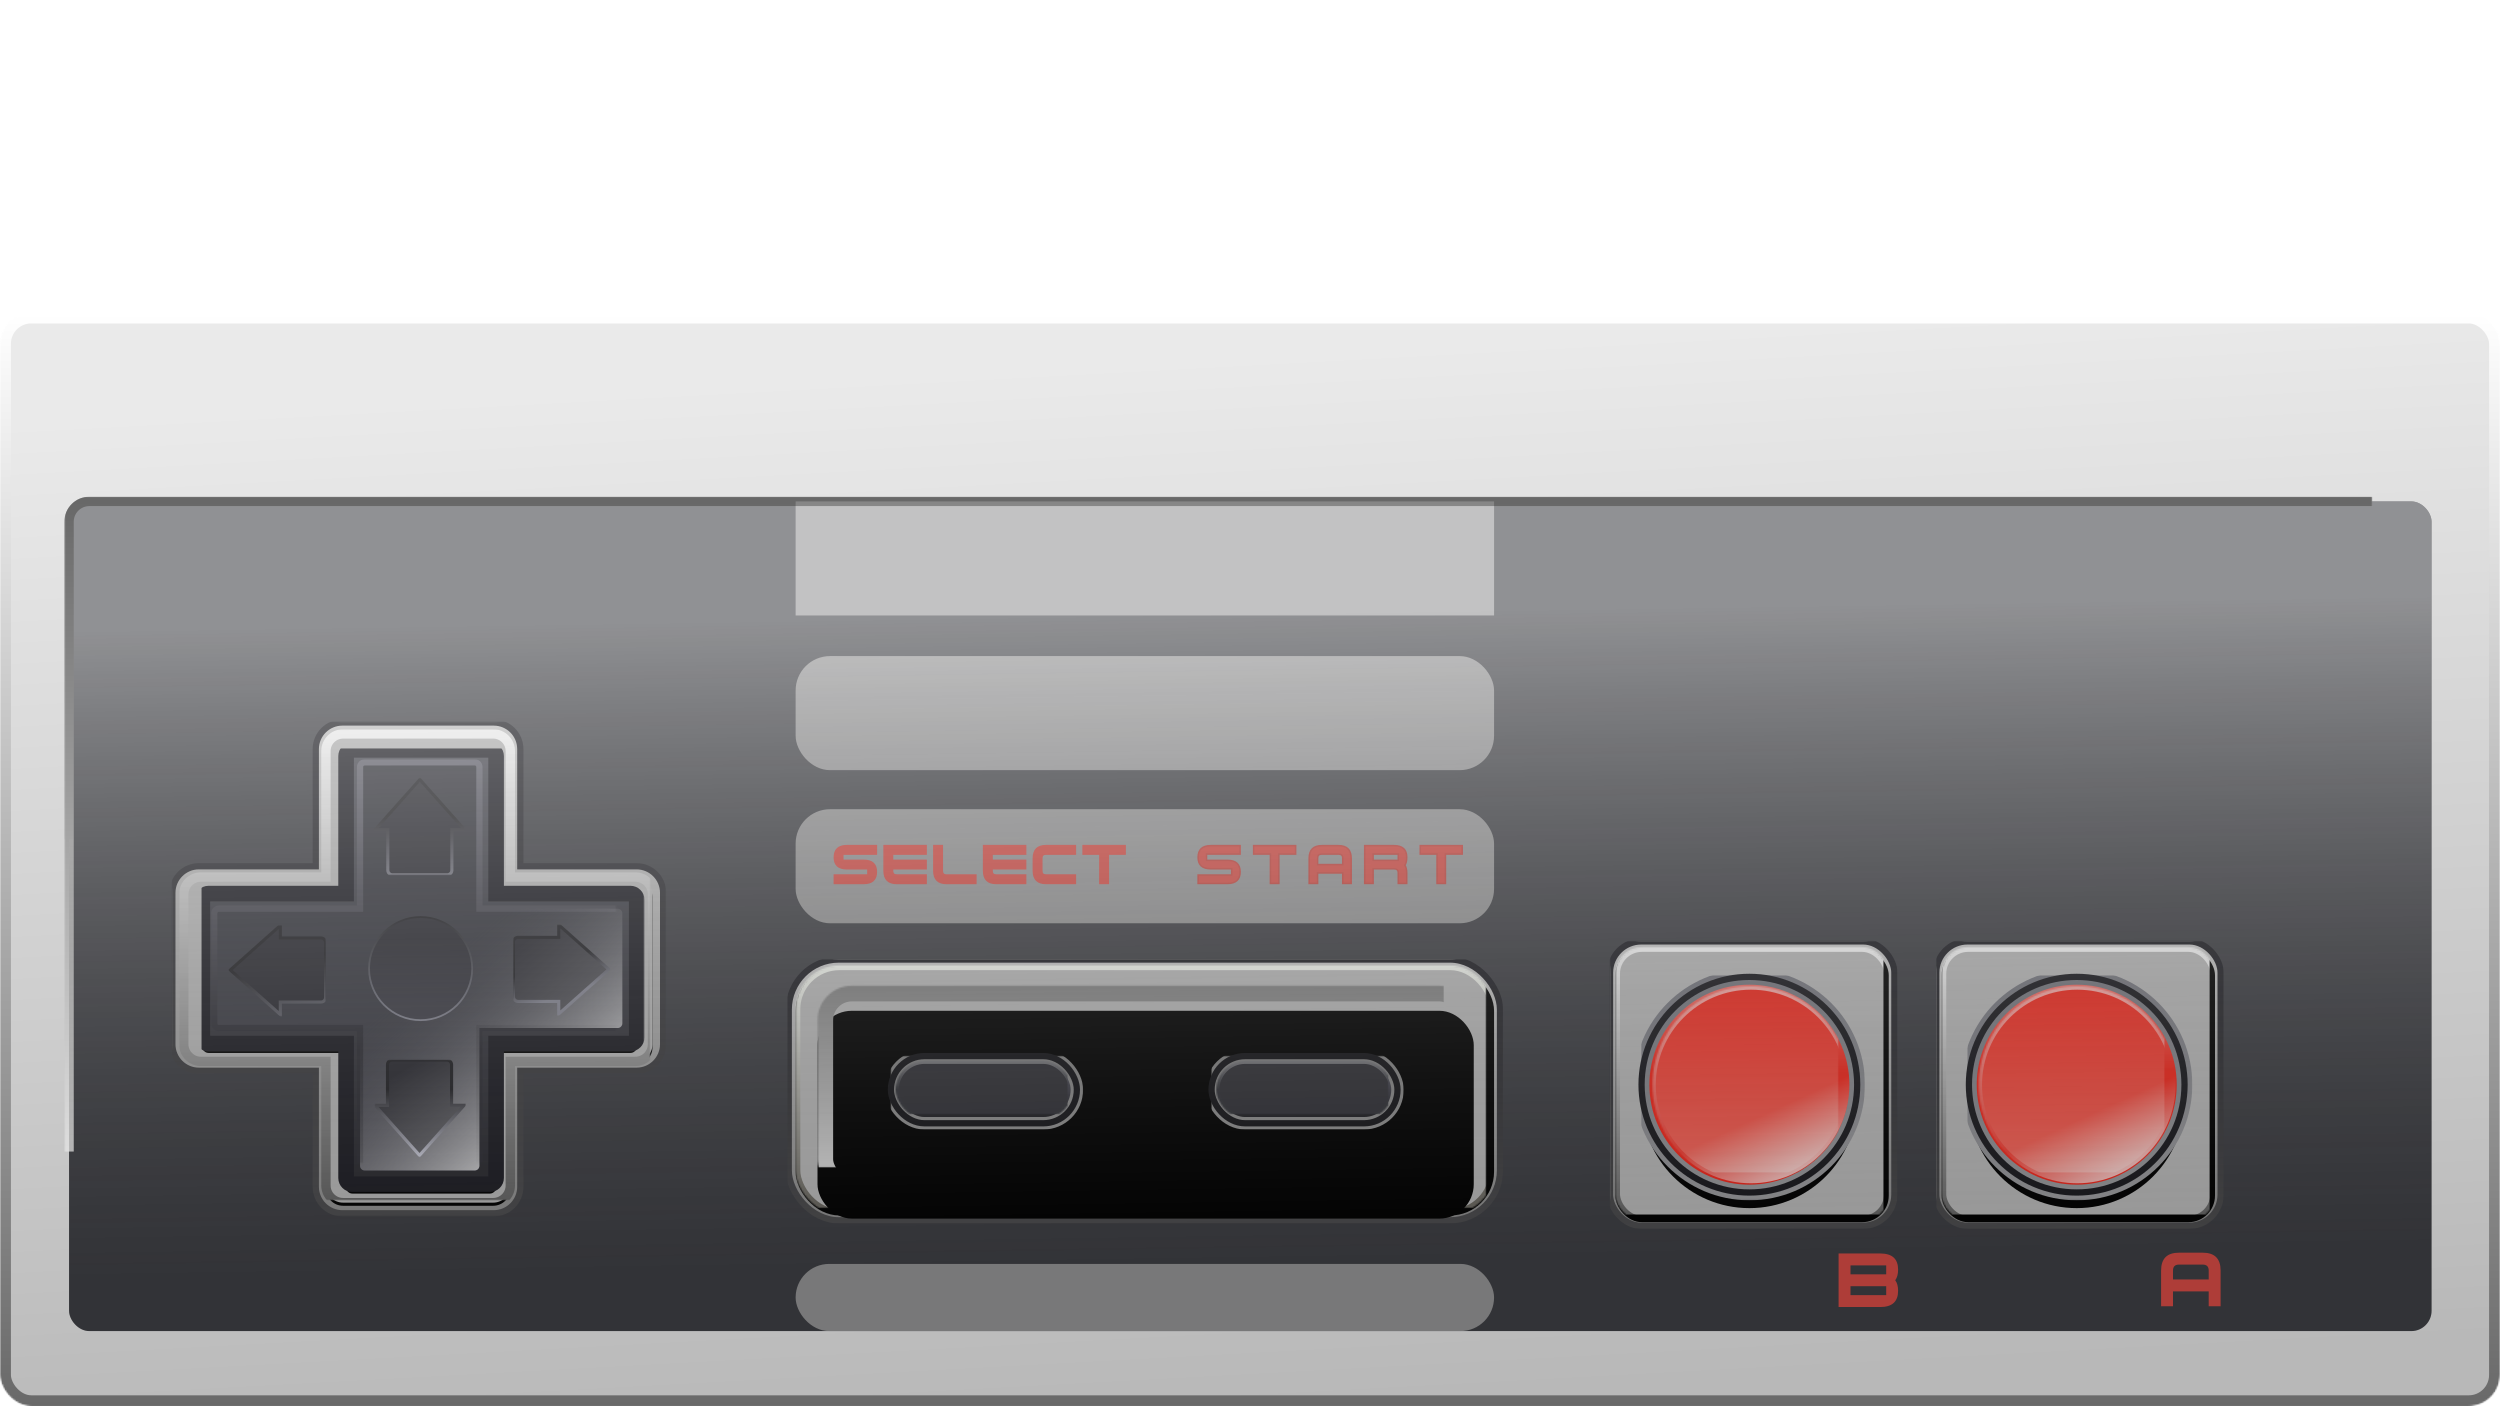 <?xml version="1.0" encoding="UTF-8" standalone="no"?>
<svg width="1600px" height="900px" viewBox="0 0 1600 900" version="1.1" xmlns="http://www.w3.org/2000/svg" xmlns:xlink="http://www.w3.org/1999/xlink" style="background: #000000;">
    <!-- Generator: Sketch 41.1 (35376) - http://www.bohemiancoding.com/sketch -->
    <title>NES</title>
    <desc>Created with Sketch.</desc>
    <defs>
        <linearGradient x1="38.131%" y1="5.319%" x2="50%" y2="100%" id="linearGradient-1">
            <stop stop-color="#EAEAEA" offset="0%"></stop>
            <stop stop-color="#B8B8B8" offset="100%"></stop>
        </linearGradient>
        <linearGradient x1="50%" y1="0%" x2="50%" y2="100%" id="linearGradient-2">
            <stop stop-color="#FFFFFF" offset="0%"></stop>
            <stop stop-color="#696969" offset="100%"></stop>
        </linearGradient>
        <rect id="path-3" x="0" y="-8.94069672e-08" width="1600" height="700" rx="20"></rect>
        <mask id="mask-4" maskContentUnits="userSpaceOnUse" maskUnits="objectBoundingBox" x="0" y="0" width="1600" height="700" fill="white">
            <use xlink:href="#path-3"></use>
        </mask>
        <mask id="mask-6" maskContentUnits="userSpaceOnUse" maskUnits="objectBoundingBox" x="0" y="0" width="1600" height="700" fill="white">
            <use xlink:href="#path-3"></use>
        </mask>
        <linearGradient x1="50%" y1="0%" x2="50%" y2="100%" id="linearGradient-7">
            <stop stop-color="#686868" offset="0%"></stop>
            <stop stop-color="#FEFEFE" offset="100%"></stop>
        </linearGradient>
        <rect id="path-8" x="44.2" y="120.9" width="1512" height="531" rx="13"></rect>
        <mask id="mask-9" maskContentUnits="userSpaceOnUse" maskUnits="objectBoundingBox" x="-3" y="-3" width="1518" height="537">
            <rect x="41.2" y="117.9" width="1518" height="537" fill="white"></rect>
            <use xlink:href="#path-8" fill="black"></use>
        </mask>
        <linearGradient x1="50%" y1="0%" x2="50%" y2="100%" id="linearGradient-10">
            <stop stop-color="#CCCCCC" offset="0%"></stop>
            <stop stop-color="#949494" offset="100%"></stop>
        </linearGradient>
        <linearGradient x1="50%" y1="0%" x2="50%" y2="100%" id="linearGradient-11">
            <stop stop-color="#1D1D23" offset="0%"></stop>
            <stop stop-color="#4D4D4F" offset="100%"></stop>
        </linearGradient>
        <path d="M223,92.4 L223,17.399 C223,8.009 215.391,0.4 206.005,0.4 L109.095,0.4 C99.704,0.4 92.1,8.011 92.1,17.399 L92.1,92.4 L17.299,92.4 C7.909,92.4 0.3,100.009 0.3,109.395 L0.3,206.305 C0.3,215.696 7.911,223.3 17.299,223.3 L92.1,223.3 L92.1,297.501 C92.1,306.891 99.709,314.5 109.095,314.5 L206.005,314.5 C215.396,314.5 223,306.889 223,297.501 L223,223.3 L297.401,223.3 C306.791,223.3 314.4,215.691 314.4,206.305 L314.4,109.395 C314.4,100.004 306.789,92.4 297.401,92.4 L223,92.4 Z" id="path-12"></path>
        <mask id="mask-13" maskContentUnits="userSpaceOnUse" maskUnits="objectBoundingBox" x="-2" y="-2" width="318.1" height="318.1">
            <rect x="-1.7" y="-1.6" width="318.1" height="318.1" fill="white"></rect>
            <use xlink:href="#path-12" fill="black"></use>
        </mask>
        <linearGradient x1="50%" y1="0%" x2="50%" y2="100%" id="linearGradient-14">
            <stop stop-color="#FEFEFE" offset="0%"></stop>
            <stop stop-color="#666666" offset="100%"></stop>
        </linearGradient>
        <path d="M216.6,217.3 L296.601,217.3 C302.674,217.3 307.6,212.377 307.6,206.305 L307.6,110.295 C307.6,104.22 302.675,99.3 296.601,99.3 L216.6,99.3 L216.6,18.699 C216.6,12.626 211.677,7.7 205.605,7.7 L109.595,7.7 C103.52,7.7 98.6,12.625 98.6,18.699 L98.6,99.3 L18.599,99.3 C12.526,99.3 7.6,104.223 7.6,110.295 L7.6,206.305 C7.6,212.38 12.525,217.3 18.599,217.3 L98.6,217.3 L98.6,296.701 C98.6,302.774 103.523,307.7 109.595,307.7 L205.605,307.7 C211.68,307.7 216.6,302.775 216.6,296.701 L216.6,217.3 Z" id="path-15"></path>
        <filter x="-50%" y="-50%" width="200%" height="200%" filterUnits="objectBoundingBox" id="filter-16">
            <feMorphology radius="3" operator="dilate" in="SourceAlpha" result="shadowSpreadOuter1"></feMorphology>
            <feOffset dx="0" dy="2" in="shadowSpreadOuter1" result="shadowOffsetOuter1"></feOffset>
            <feGaussianBlur stdDeviation="2" in="shadowOffsetOuter1" result="shadowBlurOuter1"></feGaussianBlur>
            <feComposite in="shadowBlurOuter1" in2="SourceAlpha" operator="out" result="shadowBlurOuter1"></feComposite>
            <feColorMatrix values="0 0 0 0 0   0 0 0 0 0   0 0 0 0 0  0 0 0 0.5 0" type="matrix" in="shadowBlurOuter1"></feColorMatrix>
        </filter>
        <mask id="mask-17" maskContentUnits="userSpaceOnUse" maskUnits="objectBoundingBox" x="-3" y="-3" width="306" height="306">
            <rect x="4.6" y="4.7" width="306" height="306" fill="white"></rect>
            <use xlink:href="#path-15" fill="black"></use>
        </mask>
        <linearGradient x1="50%" y1="0%" x2="50%" y2="100%" id="linearGradient-18">
            <stop stop-color="#CCCCCC" offset="0%"></stop>
            <stop stop-color="#8E8E8E" offset="100%"></stop>
        </linearGradient>
        <linearGradient x1="50%" y1="0%" x2="50%" y2="150.288%" id="linearGradient-19">
            <stop stop-color="#1D1D23" offset="0%"></stop>
            <stop stop-color="#656565" offset="100%"></stop>
        </linearGradient>
        <rect id="path-20" x="0.8" y="0.1" width="455.2" height="166.9" rx="32"></rect>
        <mask id="mask-21" maskContentUnits="userSpaceOnUse" maskUnits="objectBoundingBox" x="-2" y="-2" width="459.2" height="170.9">
            <rect x="-1.2" y="-1.9" width="459.2" height="170.9" fill="white"></rect>
            <use xlink:href="#path-20" fill="black"></use>
        </mask>
        <linearGradient x1="50%" y1="0%" x2="50%" y2="100%" id="linearGradient-22">
            <stop stop-color="#FBFEF7" offset="0%"></stop>
            <stop stop-color="#67645D" offset="100%"></stop>
        </linearGradient>
        <rect id="path-23" x="5.2" y="3.9" width="447" height="159" rx="28"></rect>
        <filter x="-50%" y="-50%" width="200%" height="200%" filterUnits="objectBoundingBox" id="filter-24">
            <feOffset dx="0" dy="1" in="SourceAlpha" result="shadowOffsetOuter1"></feOffset>
            <feGaussianBlur stdDeviation="3.5" in="shadowOffsetOuter1" result="shadowBlurOuter1"></feGaussianBlur>
            <feComposite in="shadowBlurOuter1" in2="SourceAlpha" operator="out" result="shadowBlurOuter1"></feComposite>
            <feColorMatrix values="0 0 0 0 0   0 0 0 0 0   0 0 0 0 0  0 0 0 0.5 0" type="matrix" in="shadowBlurOuter1"></feColorMatrix>
        </filter>
        <mask id="mask-25" maskContentUnits="userSpaceOnUse" maskUnits="objectBoundingBox" x="0" y="0" width="447" height="159" fill="white">
            <use xlink:href="#path-23"></use>
        </mask>
        <linearGradient x1="56.18%" y1="100%" x2="56.18%" y2="0%" id="linearGradient-26">
            <stop stop-color="#E9E9E9" offset="0%"></stop>
            <stop stop-color="#858585" offset="100%"></stop>
        </linearGradient>
        <rect id="path-27" x="19.2" y="16.9" width="420" height="133" rx="22"></rect>
        <filter x="-50%" y="-50%" width="200%" height="200%" filterUnits="objectBoundingBox" id="filter-28">
            <feGaussianBlur stdDeviation="7" in="SourceAlpha" result="shadowBlurInner1"></feGaussianBlur>
            <feOffset dx="0" dy="16" in="shadowBlurInner1" result="shadowOffsetInner1"></feOffset>
            <feComposite in="shadowOffsetInner1" in2="SourceAlpha" operator="arithmetic" k2="-1" k3="1" result="shadowInnerInner1"></feComposite>
            <feColorMatrix values="0 0 0 0 0   0 0 0 0 0   0 0 0 0 0  0 0 0 0.238 0" type="matrix" in="shadowInnerInner1"></feColorMatrix>
        </filter>
        <mask id="mask-29" maskContentUnits="userSpaceOnUse" maskUnits="objectBoundingBox" x="0" y="0" width="420" height="133" fill="white">
            <use xlink:href="#path-27"></use>
        </mask>
        <linearGradient x1="50%" y1="0%" x2="50%" y2="100%" id="linearGradient-30">
            <stop stop-color="#CCCCCC" offset="0%"></stop>
            <stop stop-color="#8E8E8E" offset="100%"></stop>
        </linearGradient>
        <rect id="path-31" x="-7.4505806e-08" y="0.2" width="182" height="182" rx="20"></rect>
        <mask id="mask-32" maskContentUnits="userSpaceOnUse" maskUnits="objectBoundingBox" x="-2" y="-2" width="186" height="186">
            <rect x="-2" y="-1.8" width="186" height="186" fill="white"></rect>
            <use xlink:href="#path-31" fill="black"></use>
        </mask>
        <linearGradient x1="50%" y1="0%" x2="50%" y2="100%" id="linearGradient-33">
            <stop stop-color="#FFFFFF" offset="0%"></stop>
            <stop stop-color="#656565" offset="100%"></stop>
        </linearGradient>
        <rect id="path-34" x="3.4" y="3.9" width="175" height="175" rx="17"></rect>
        <filter x="-50%" y="-50%" width="200%" height="200%" filterUnits="objectBoundingBox" id="filter-35">
            <feOffset dx="0" dy="1" in="SourceAlpha" result="shadowOffsetOuter1"></feOffset>
            <feGaussianBlur stdDeviation="1" in="shadowOffsetOuter1" result="shadowBlurOuter1"></feGaussianBlur>
            <feComposite in="shadowBlurOuter1" in2="SourceAlpha" operator="out" result="shadowBlurOuter1"></feComposite>
            <feColorMatrix values="0 0 0 0 0   0 0 0 0 0   0 0 0 0 0  0 0 0 0.5 0" type="matrix" in="shadowBlurOuter1"></feColorMatrix>
        </filter>
        <mask id="mask-36" maskContentUnits="userSpaceOnUse" maskUnits="objectBoundingBox" x="0" y="0" width="175" height="175" fill="white">
            <use xlink:href="#path-34"></use>
        </mask>
        <rect id="path-37" x="-7.4505806e-08" y="0.2" width="182" height="182" rx="20"></rect>
        <mask id="mask-38" maskContentUnits="userSpaceOnUse" maskUnits="objectBoundingBox" x="-2" y="-2" width="186" height="186">
            <rect x="-2" y="-1.8" width="186" height="186" fill="white"></rect>
            <use xlink:href="#path-37" fill="black"></use>
        </mask>
        <rect id="path-39" x="3.4" y="3.9" width="175" height="175" rx="17"></rect>
        <filter x="-50%" y="-50%" width="200%" height="200%" filterUnits="objectBoundingBox" id="filter-40">
            <feOffset dx="0" dy="1" in="SourceAlpha" result="shadowOffsetOuter1"></feOffset>
            <feGaussianBlur stdDeviation="1" in="shadowOffsetOuter1" result="shadowBlurOuter1"></feGaussianBlur>
            <feComposite in="shadowBlurOuter1" in2="SourceAlpha" operator="out" result="shadowBlurOuter1"></feComposite>
            <feColorMatrix values="0 0 0 0 0   0 0 0 0 0   0 0 0 0 0  0 0 0 0.5 0" type="matrix" in="shadowBlurOuter1"></feColorMatrix>
        </filter>
        <mask id="mask-41" maskContentUnits="userSpaceOnUse" maskUnits="objectBoundingBox" x="0" y="0" width="175" height="175" fill="white">
            <use xlink:href="#path-39"></use>
        </mask>
        <linearGradient x1="50%" y1="-70.204%" x2="50%" y2="43.554%" id="linearGradient-42">
            <stop stop-color="#FFFFFF" offset="0%"></stop>
            <stop stop-color="#F7281C" offset="100%"></stop>
        </linearGradient>
        <linearGradient x1="50%" y1="0%" x2="67.681%" y2="168.345%" id="linearGradient-43">
            <stop stop-color="#787981" offset="0%"></stop>
            <stop stop-color="#B8B8B8" offset="100%"></stop>
        </linearGradient>
        <circle id="path-44" cx="69.9" cy="69.9" r="69"></circle>
        <filter x="-50%" y="-50%" width="200%" height="200%" filterUnits="objectBoundingBox" id="filter-45">
            <feMorphology radius="5" operator="dilate" in="SourceAlpha" result="shadowSpreadOuter1"></feMorphology>
            <feOffset dx="0" dy="10" in="shadowSpreadOuter1" result="shadowOffsetOuter1"></feOffset>
            <feGaussianBlur stdDeviation="3" in="shadowOffsetOuter1" result="shadowBlurOuter1"></feGaussianBlur>
            <feComposite in="shadowBlurOuter1" in2="SourceAlpha" operator="out" result="shadowBlurOuter1"></feComposite>
            <feColorMatrix values="0 0 0 0 0.18   0 0 0 0 0.184   0 0 0 0 0.267  0 0 0 0.332 0" type="matrix" in="shadowBlurOuter1"></feColorMatrix>
        </filter>
        <mask id="mask-46" maskContentUnits="userSpaceOnUse" maskUnits="objectBoundingBox" x="-5" y="-5" width="148" height="148">
            <rect x="-4.1" y="-4.1" width="148" height="148" fill="white"></rect>
            <use xlink:href="#path-44" fill="black"></use>
        </mask>
        <linearGradient x1="50%" y1="147.745%" x2="50%" y2="0%" id="linearGradient-47">
            <stop stop-color="#FF9388" offset="0%"></stop>
            <stop stop-color="#F7281C" offset="100%"></stop>
        </linearGradient>
        <linearGradient x1="50%" y1="100%" x2="50%" y2="-34.549%" id="linearGradient-48">
            <stop stop-color="#F72E22" offset="0%"></stop>
            <stop stop-color="#FFDDDD" offset="100%"></stop>
        </linearGradient>
        <circle id="path-49" cx="70.2" cy="70" r="63"></circle>
        <mask id="mask-50" maskContentUnits="userSpaceOnUse" maskUnits="objectBoundingBox" x="0" y="0" width="126" height="126" fill="white">
            <use xlink:href="#path-49"></use>
        </mask>
        <linearGradient x1="69.314%" y1="110.061%" x2="50%" y2="68.138%" id="linearGradient-51">
            <stop stop-color="#FFFFFF" offset="0%"></stop>
            <stop stop-color="#FFFFFF" stop-opacity="0" offset="100%"></stop>
        </linearGradient>
        <circle id="path-52" cx="69.2" cy="69.9" r="69"></circle>
        <filter x="-50%" y="-50%" width="200%" height="200%" filterUnits="objectBoundingBox" id="filter-53">
            <feMorphology radius="5" operator="dilate" in="SourceAlpha" result="shadowSpreadOuter1"></feMorphology>
            <feOffset dx="0" dy="10" in="shadowSpreadOuter1" result="shadowOffsetOuter1"></feOffset>
            <feGaussianBlur stdDeviation="3" in="shadowOffsetOuter1" result="shadowBlurOuter1"></feGaussianBlur>
            <feComposite in="shadowBlurOuter1" in2="SourceAlpha" operator="out" result="shadowBlurOuter1"></feComposite>
            <feColorMatrix values="0 0 0 0 0.18   0 0 0 0 0.184   0 0 0 0 0.267  0 0 0 0.332 0" type="matrix" in="shadowBlurOuter1"></feColorMatrix>
        </filter>
        <mask id="mask-54" maskContentUnits="userSpaceOnUse" maskUnits="objectBoundingBox" x="-5" y="-5" width="148" height="148">
            <rect x="-4.8" y="-4.1" width="148" height="148" fill="white"></rect>
            <use xlink:href="#path-52" fill="black"></use>
        </mask>
        <circle id="path-55" cx="70.2" cy="70" r="63"></circle>
        <mask id="mask-56" maskContentUnits="userSpaceOnUse" maskUnits="objectBoundingBox" x="0" y="0" width="126" height="126" fill="white">
            <use xlink:href="#path-55"></use>
        </mask>
        <linearGradient x1="50%" y1="0%" x2="50%" y2="100%" id="linearGradient-57">
            <stop stop-color="#4A4B54" offset="0%"></stop>
            <stop stop-color="#2B2B31" offset="100%"></stop>
        </linearGradient>
        <path d="M92.5,92.9 L4.497,92.9 C2.293,92.9 0.5,94.692 0.5,96.903 L0.5,184.897 C0.5,187.11 2.289,188.9 4.497,188.9 L92.5,188.9 L92.5,274.903 C92.5,277.107 94.292,278.9 96.503,278.9 L184.497,278.9 C186.71,278.9 188.5,277.111 188.5,274.903 L188.5,188.9 L274.503,188.9 C276.707,188.9 278.5,187.108 278.5,184.897 L278.5,96.903 C278.5,94.69 276.711,92.9 274.503,92.9 L188.5,92.9 L188.5,4.897 C188.5,2.693 186.708,0.9 184.497,0.9 L96.503,0.9 C94.29,0.9 92.5,2.689 92.5,4.897 L92.5,92.9 Z" id="path-58"></path>
        <filter x="-50%" y="-50%" width="200%" height="200%" filterUnits="objectBoundingBox" id="filter-59">
            <feMorphology radius="5" operator="dilate" in="SourceAlpha" result="shadowSpreadOuter1"></feMorphology>
            <feOffset dx="0" dy="6" in="shadowSpreadOuter1" result="shadowOffsetOuter1"></feOffset>
            <feGaussianBlur stdDeviation="2.5" in="shadowOffsetOuter1" result="shadowBlurOuter1"></feGaussianBlur>
            <feComposite in="shadowBlurOuter1" in2="SourceAlpha" operator="out" result="shadowBlurOuter1"></feComposite>
            <feColorMatrix values="0 0 0 0 0   0 0 0 0 0   0 0 0 0 0  0 0 0 0.33 0" type="matrix" in="shadowBlurOuter1"></feColorMatrix>
        </filter>
        <mask id="mask-60" maskContentUnits="userSpaceOnUse" maskUnits="objectBoundingBox" x="-5" y="-5" width="288" height="288">
            <rect x="-4.5" y="-4.1" width="288" height="288" fill="white"></rect>
            <use xlink:href="#path-58" fill="black"></use>
        </mask>
        <linearGradient x1="50%" y1="29.264%" x2="50%" y2="100%" id="linearGradient-61">
            <stop stop-color="#34353C" offset="0%"></stop>
            <stop stop-color="#4A4A53" offset="100%"></stop>
        </linearGradient>
        <linearGradient x1="50%" y1="-22.522%" x2="50%" y2="70.005%" id="linearGradient-62">
            <stop stop-color="#797986" offset="0%"></stop>
            <stop stop-color="#2E2E35" offset="100%"></stop>
        </linearGradient>
        <path d="M101.43,102.54 L11.101,102.54 C9.443,102.54 8.1,103.881 8.1,105.535 L8.1,175.943 C8.1,177.596 9.444,178.938 11.101,178.938 L101.43,178.938 L101.43,267.099 C101.43,268.757 102.771,270.1 104.425,270.1 L174.833,270.1 C176.486,270.1 177.828,268.756 177.828,267.099 L177.828,178.938 L266.299,178.938 C267.957,178.938 269.3,177.597 269.3,175.943 L269.3,105.535 C269.3,103.882 267.956,102.54 266.299,102.54 L177.828,102.54 L177.828,11.901 C177.828,10.243 176.488,8.9 174.833,8.9 L104.425,8.9 C102.772,8.9 101.43,10.244 101.43,11.901 L101.43,102.54 Z" id="path-63"></path>
        <mask id="mask-64" maskContentUnits="userSpaceOnUse" maskUnits="objectBoundingBox" x="-2" y="-2" width="265.2" height="265.2">
            <rect x="6.1" y="6.9" width="265.2" height="265.2" fill="white"></rect>
            <use xlink:href="#path-63" fill="black"></use>
        </mask>
        <linearGradient x1="78.803%" y1="100%" x2="44.394%" y2="58.543%" id="linearGradient-65">
            <stop stop-color="#FFFFFF" offset="0%"></stop>
            <stop stop-color="#4A4A53" stop-opacity="0" offset="100%"></stop>
        </linearGradient>
        <linearGradient x1="50%" y1="171.941%" x2="50%" y2="20.467%" id="linearGradient-66">
            <stop stop-color="#575762" offset="0%"></stop>
            <stop stop-color="#2C2C33" offset="100%"></stop>
        </linearGradient>
        <linearGradient x1="50%" y1="0%" x2="50%" y2="100%" id="linearGradient-67">
            <stop stop-color="#222226" offset="0%"></stop>
            <stop stop-color="#898A97" offset="100%"></stop>
        </linearGradient>
        <linearGradient x1="187.481%" y1="286.703%" x2="34.249%" y2="9.218%" id="linearGradient-68">
            <stop stop-color="#FFFFFF" offset="0%"></stop>
            <stop stop-color="#2C2C33" offset="100%"></stop>
        </linearGradient>
        <linearGradient x1="50%" y1="31.043%" x2="50%" y2="100%" id="linearGradient-69">
            <stop stop-color="#222226" offset="0%"></stop>
            <stop stop-color="#CCCDDB" offset="100%"></stop>
        </linearGradient>
        <path d="M8,29 L7.10542736e-15,29 L28.5,61 L57,29 L49,29 L49,3.001 C49,1.352 47.658,0 46.002,0 L10.998,0 C9.341,0 8,1.343 8,3.001 L8,29 Z" id="path-70"></path>
        <mask id="mask-71" maskContentUnits="userSpaceOnUse" maskUnits="objectBoundingBox" x="-1" y="-1" width="59" height="63">
            <rect x="-1" y="-1" width="59" height="63" fill="white"></rect>
            <use xlink:href="#path-70" fill="black"></use>
        </mask>
        <linearGradient x1="36.569%" y1="18.948%" x2="128.963%" y2="0%" id="linearGradient-72">
            <stop stop-color="#222226" offset="0%"></stop>
            <stop stop-color="#898A97" offset="100%"></stop>
        </linearGradient>
        <path d="M8,29 L7.10542736e-15,29 L28.5,61 L57,29 L49,29 L49,3.001 C49,1.352 47.658,0 46.002,0 L10.998,0 C9.341,0 8,1.343 8,3.001 L8,29 Z" id="path-73"></path>
        <mask id="mask-74" maskContentUnits="userSpaceOnUse" maskUnits="objectBoundingBox" x="-1" y="-1" width="59" height="63">
            <rect x="-1" y="-1" width="59" height="63" fill="white"></rect>
            <use xlink:href="#path-73" fill="black"></use>
        </mask>
        <linearGradient x1="361.972%" y1="270.34%" x2="23.509%" y2="7.076%" id="linearGradient-75">
            <stop stop-color="#FFFFFF" offset="0%"></stop>
            <stop stop-color="#B0B0B3" offset="37.359%"></stop>
            <stop stop-color="#2C2C33" offset="100%"></stop>
        </linearGradient>
        <linearGradient x1="43.212%" y1="42.538%" x2="78.19%" y2="55.22%" id="linearGradient-76">
            <stop stop-color="#222226" offset="0%"></stop>
            <stop stop-color="#898A97" offset="100%"></stop>
        </linearGradient>
        <path d="M8,29 L7.10542736e-15,29 L28.5,61 L57,29 L49,29 L49,3.001 C49,1.352 47.658,0 46.002,0 L10.998,0 C9.341,0 8,1.343 8,3.001 L8,29 Z" id="path-77"></path>
        <mask id="mask-78" maskContentUnits="userSpaceOnUse" maskUnits="objectBoundingBox" x="-1" y="-1" width="59" height="63">
            <rect x="-1" y="-1" width="59" height="63" fill="white"></rect>
            <use xlink:href="#path-77" fill="black"></use>
        </mask>
        <linearGradient x1="43.947%" y1="60.682%" x2="43.947%" y2="-11.812%" id="linearGradient-79">
            <stop stop-color="#222226" offset="0%"></stop>
            <stop stop-color="#898A97" offset="100%"></stop>
        </linearGradient>
        <path d="M8,29 L7.10542736e-15,29 L28.5,61 L57,29 L49,29 L49,3.001 C49,1.352 47.658,0 46.002,0 L10.998,0 C9.341,0 8,1.343 8,3.001 L8,29 Z" id="path-80"></path>
        <mask id="mask-81" maskContentUnits="userSpaceOnUse" maskUnits="objectBoundingBox" x="-1" y="-1" width="59" height="63">
            <rect x="-1" y="-1" width="59" height="63" fill="white"></rect>
            <use xlink:href="#path-80" fill="black"></use>
        </mask>
        <linearGradient x1="50%" y1="-30.656%" x2="50%" y2="100%" id="linearGradient-82">
            <stop stop-color="#7E7E90" offset="0%"></stop>
            <stop stop-color="#19191D" offset="100%"></stop>
        </linearGradient>
        <linearGradient x1="50%" y1="-21.451%" x2="50%" y2="626.436%" id="linearGradient-83">
            <stop stop-color="#828282" offset="0%"></stop>
            <stop stop-color="#DFDFDF" offset="100%"></stop>
        </linearGradient>
        <rect id="path-84" x="0" y="0" width="119" height="43" rx="21.5"></rect>
        <filter x="-50%" y="-50%" width="200%" height="200%" filterUnits="objectBoundingBox" id="filter-85">
            <feMorphology radius="4" operator="dilate" in="SourceAlpha" result="shadowSpreadOuter1"></feMorphology>
            <feOffset dx="0" dy="6" in="shadowSpreadOuter1" result="shadowOffsetOuter1"></feOffset>
            <feGaussianBlur stdDeviation="2.5" in="shadowOffsetOuter1" result="shadowBlurOuter1"></feGaussianBlur>
            <feComposite in="shadowBlurOuter1" in2="SourceAlpha" operator="out" result="shadowBlurOuter1"></feComposite>
            <feColorMatrix values="0 0 0 0 0   0 0 0 0 0   0 0 0 0 0  0 0 0 0.33 0" type="matrix" in="shadowBlurOuter1"></feColorMatrix>
        </filter>
        <mask id="mask-86" maskContentUnits="userSpaceOnUse" maskUnits="objectBoundingBox" x="-4" y="-4" width="127" height="51">
            <rect x="-4" y="-4" width="127" height="51" fill="white"></rect>
            <use xlink:href="#path-84" fill="black"></use>
        </mask>
        <linearGradient x1="50%" y1="-88.775%" x2="50%" y2="50%" id="linearGradient-87">
            <stop stop-color="#FFFFFF" offset="0%"></stop>
            <stop stop-color="#34353B" offset="100%"></stop>
        </linearGradient>
        <rect id="path-88" x="3" y="3" width="113" height="37" rx="18.5"></rect>
        <mask id="mask-89" maskContentUnits="userSpaceOnUse" maskUnits="objectBoundingBox" x="0" y="0" width="113" height="37" fill="white">
            <use xlink:href="#path-88"></use>
        </mask>
        <rect id="path-90" x="0" y="0" width="119" height="43" rx="21.5"></rect>
        <filter x="-50%" y="-50%" width="200%" height="200%" filterUnits="objectBoundingBox" id="filter-91">
            <feMorphology radius="4" operator="dilate" in="SourceAlpha" result="shadowSpreadOuter1"></feMorphology>
            <feOffset dx="0" dy="6" in="shadowSpreadOuter1" result="shadowOffsetOuter1"></feOffset>
            <feGaussianBlur stdDeviation="2.5" in="shadowOffsetOuter1" result="shadowBlurOuter1"></feGaussianBlur>
            <feComposite in="shadowBlurOuter1" in2="SourceAlpha" operator="out" result="shadowBlurOuter1"></feComposite>
            <feColorMatrix values="0 0 0 0 0   0 0 0 0 0   0 0 0 0 0  0 0 0 0.33 0" type="matrix" in="shadowBlurOuter1"></feColorMatrix>
        </filter>
        <mask id="mask-92" maskContentUnits="userSpaceOnUse" maskUnits="objectBoundingBox" x="-4" y="-4" width="127" height="51">
            <rect x="-4" y="-4" width="127" height="51" fill="white"></rect>
            <use xlink:href="#path-90" fill="black"></use>
        </mask>
        <rect id="path-93" x="3" y="3" width="113" height="37" rx="18.5"></rect>
        <mask id="mask-94" maskContentUnits="userSpaceOnUse" maskUnits="objectBoundingBox" x="0" y="0" width="113" height="37" fill="white">
            <use xlink:href="#path-93"></use>
        </mask>
        <linearGradient x1="56.296%" y1="13.113%" x2="59.577%" y2="91.661%" id="linearGradient-95">
            <stop stop-color="#FFFFFF" offset="0%"></stop>
            <stop stop-color="#000000" stop-opacity="0.45" offset="100%"></stop>
        </linearGradient>
        <rect id="path-96" x="44.2" y="320.9" width="1512" height="531" rx="13"></rect>
        <mask id="mask-97" maskContentUnits="userSpaceOnUse" maskUnits="objectBoundingBox" x="-3" y="-3" width="1518" height="537">
            <rect x="41.2" y="317.9" width="1518" height="537" fill="white"></rect>
            <use xlink:href="#path-96" fill="black"></use>
        </mask>
    </defs>
    <g id="Page-1" stroke="none" stroke-width="1" fill="none" fill-rule="evenodd">
        <g id="NES">
            <g id="Background" transform="translate(0, 200)">
                <mask id="mask-5" fill="white">
                    <use xlink:href="#path-3"></use>
                </mask>
                <g id="Light-Grey" stroke="url(#linearGradient-2)" mask="url(#mask-4)" stroke-width="14" fill="url(#linearGradient-1)">
                    <use mask="url(#mask-6)" xlink:href="#path-3"></use>
                </g>
                <g id="Dark-Grey" mask="url(#mask-5)">
                    <use fill="#3E3F44" fill-rule="evenodd" xlink:href="#path-8"></use>
                    <use stroke="url(#linearGradient-7)" mask="url(#mask-9)" stroke-width="6" xlink:href="#path-8"></use>
                </g>
            </g>
            <g id="Graphics" transform="translate(44, 320)">
                <rect id="Rectangle" fill="#ABABAB" opacity="0.796" x="465.2" y="488.9" width="447" height="43" rx="21.5"></rect>
                <rect id="Rectangle" fill="#ABABAB" opacity="0.796" x="465.2" y="197.9" width="447" height="73" rx="22"></rect>
                <rect id="Rectangle" fill="#ABABAB" opacity="0.796" x="465.2" y="99.9" width="447" height="73" rx="22"></rect>
                <rect id="Rectangle" fill="#ABABAB" opacity="0.796" x="465.2" y="0.9" width="447" height="73"></rect>
                <path d="M490,245.4 L508.799,245.4 C514.17,245.4 516.855,242.938 516.855,238.015 C516.855,233.091 514.17,230.629 508.799,230.629 L495.371,230.629 L495.371,226.601 L516.855,226.601 L516.855,221.23 L498.057,221.23 C492.686,221.23 490,223.728 490,228.723 C490,233.575 492.686,236.001 498.057,236.001 L511.484,236.001 L511.484,240.029 L490,240.029 L490,245.4 Z M548.696,245.4 L529.898,245.4 C524.527,245.4 521.841,242.714 521.841,237.343 L521.841,221.23 L548.696,221.23 L548.696,226.601 L527.212,226.601 L527.212,230.629 L548.696,230.629 L548.696,236.001 L527.212,236.001 L527.212,237.343 C527.212,239.134 528.107,240.029 529.898,240.029 L548.696,240.029 L548.696,245.4 Z M553.682,221.23 L553.682,237.343 C553.682,242.714 556.368,245.4 561.739,245.4 L580.538,245.4 L580.538,240.029 L561.739,240.029 C559.948,240.029 559.053,239.134 559.053,237.343 L559.053,221.23 L553.682,221.23 Z M612.379,245.4 L593.58,245.4 C588.209,245.4 585.523,242.714 585.523,237.343 L585.523,221.23 L612.379,221.23 L612.379,226.601 L590.894,226.601 L590.894,230.629 L612.379,230.629 L612.379,236.001 L590.894,236.001 L590.894,237.343 C590.894,239.134 591.789,240.029 593.58,240.029 L612.379,240.029 L612.379,245.4 Z M644.22,245.4 L625.421,245.4 C620.05,245.4 617.364,242.714 617.364,237.343 L617.364,229.287 C617.364,223.916 620.05,221.23 625.421,221.23 L644.22,221.23 L644.22,226.601 L625.421,226.601 C623.63,226.601 622.735,227.496 622.735,229.287 L622.735,237.343 C622.735,239.134 623.63,240.029 625.421,240.029 L644.22,240.029 L644.22,245.4 Z M649.205,221.23 L676.061,221.23 L676.061,226.601 L665.318,226.601 L665.318,245.4 L659.947,245.4 L659.947,226.601 L649.205,226.601 L649.205,221.23 Z" id="SELECT" stroke="#D74C45" fill="#D74C45"></path>
                <path d="M722.8,245.4 L741.599,245.4 C746.97,245.4 749.655,242.938 749.655,238.015 C749.655,233.091 746.97,230.629 741.599,230.629 L728.171,230.629 L728.171,226.601 L749.655,226.601 L749.655,221.23 L730.857,221.23 C725.486,221.23 722.8,223.728 722.8,228.723 C722.8,233.575 725.486,236.001 730.857,236.001 L744.284,236.001 L744.284,240.029 L722.8,240.029 L722.8,245.4 Z M758.341,221.23 L785.196,221.23 L785.196,226.601 L774.454,226.601 L774.454,245.4 L769.083,245.4 L769.083,226.601 L758.341,226.601 L758.341,221.23 Z M815.366,233.315 L815.366,229.287 C815.366,227.496 814.471,226.601 812.681,226.601 L801.939,226.601 C800.148,226.601 799.253,227.496 799.253,229.287 L799.253,233.315 L815.366,233.315 Z M799.253,238.686 L799.253,245.4 L793.882,245.4 L793.882,229.287 C793.882,223.916 796.568,221.23 801.939,221.23 L812.681,221.23 C818.052,221.23 820.737,223.916 820.737,229.287 L820.737,245.4 L815.366,245.4 L815.366,238.686 L799.253,238.686 Z M834.794,230.629 L850.907,230.629 L850.907,226.601 L834.794,226.601 L834.794,230.629 Z M834.794,236.001 L834.794,245.4 L829.423,245.4 L829.423,221.23 L848.222,221.23 C853.593,221.23 856.279,223.683 856.279,228.588 C856.279,230.916 855.894,232.626 855.124,233.718 C855.894,234.989 856.279,236.645 856.279,238.686 L856.279,245.4 L850.907,245.4 L850.907,238.686 C850.907,236.896 850.012,236.001 848.222,236.001 L834.794,236.001 Z M864.964,221.23 L891.82,221.23 L891.82,226.601 L881.077,226.601 L881.077,245.4 L875.706,245.4 L875.706,226.601 L864.964,226.601 L864.964,221.23 Z" id="START" stroke="#C6463F" fill="#D74C45"></path>
                <path d="M1140.317,495.553 L1163.169,495.553 L1163.169,489.84 L1140.317,489.84 L1140.317,495.553 Z M1140.317,508.883 L1163.169,508.883 L1163.169,503.17 L1140.317,503.17 L1140.317,508.883 Z M1132.7,516.5 L1132.7,482.223 L1159.36,482.223 C1166.977,482.223 1170.786,485.676 1170.786,492.582 C1170.786,495.4 1170.177,497.66 1168.958,499.361 C1170.177,501.037 1170.786,503.284 1170.786,506.103 C1170.786,513.034 1166.977,516.5 1159.36,516.5 L1132.7,516.5 Z" id="B" fill="#D74C45"></path>
                <path d="M1369.569,498.861 L1369.569,493.148 C1369.569,490.609 1368.299,489.34 1365.76,489.34 L1350.526,489.34 C1347.987,489.34 1346.717,490.609 1346.717,493.148 L1346.717,498.861 L1369.569,498.861 Z M1346.717,506.479 L1346.717,516 L1339.1,516 L1339.1,493.148 C1339.1,485.531 1342.909,481.723 1350.526,481.723 L1365.76,481.723 C1373.377,481.723 1377.186,485.531 1377.186,493.148 L1377.186,516 L1369.569,516 L1369.569,506.479 L1346.717,506.479 Z" id="A" fill="#D74C45"></path>
                <rect id="Noise" opacity="0" x="0.2" y="0.9" width="1512" height="531" rx="13"></rect>
            </g>
            <g id="Shrouds" transform="translate(110, 462)">
                <g id="Thumbpad-Shroud">
                    <g id="Combined-Shape">
                        <use fill="url(#linearGradient-10)" fill-rule="evenodd" xlink:href="#path-12"></use>
                        <use stroke="url(#linearGradient-11)" mask="url(#mask-13)" stroke-width="4" xlink:href="#path-12"></use>
                    </g>
                    <g id="Combined-Shape">
                        <use fill="black" fill-opacity="1" filter="url(#filter-16)" xlink:href="#path-15"></use>
                        <use fill="#BCBCBC" fill-rule="evenodd" xlink:href="#path-15"></use>
                        <use stroke="url(#linearGradient-14)" mask="url(#mask-17)" stroke-width="6" xlink:href="#path-15"></use>
                    </g>
                </g>
                <g id="Select-Start-Shroud" transform="translate(394, 152)">
                    <g id="Rectangle">
                        <use fill="url(#linearGradient-18)" fill-rule="evenodd" xlink:href="#path-20"></use>
                        <use stroke="url(#linearGradient-19)" mask="url(#mask-21)" stroke-width="4" xlink:href="#path-20"></use>
                    </g>
                    <g id="Rectangle">
                        <use fill="black" fill-opacity="1" filter="url(#filter-24)" xlink:href="#path-23"></use>
                        <use stroke="url(#linearGradient-22)" mask="url(#mask-25)" stroke-width="6" fill="#BCBCBC" fill-rule="evenodd" xlink:href="#path-23"></use>
                    </g>
                    <g id="Rectangle">
                        <use fill="#BCBCBC" fill-rule="evenodd" xlink:href="#path-27"></use>
                        <use fill="black" fill-opacity="1" filter="url(#filter-28)" xlink:href="#path-27"></use>
                        <use stroke="url(#linearGradient-26)" mask="url(#mask-29)" stroke-width="20" xlink:href="#path-27"></use>
                    </g>
                </g>
                <g id="B-Shroud" transform="translate(920.4, 140.3)">
                    <g id="Rectangle">
                        <use fill="url(#linearGradient-30)" fill-rule="evenodd" xlink:href="#path-31"></use>
                        <use stroke="url(#linearGradient-19)" mask="url(#mask-32)" stroke-width="4" xlink:href="#path-31"></use>
                    </g>
                    <g id="Rectangle">
                        <use fill="black" fill-opacity="1" filter="url(#filter-35)" xlink:href="#path-34"></use>
                        <use stroke="url(#linearGradient-33)" mask="url(#mask-36)" stroke-width="6" fill="#BCBCBC" fill-rule="evenodd" xlink:href="#path-34"></use>
                    </g>
                </g>
                <g id="A-Shroud" transform="translate(1129.2, 140.3)">
                    <g id="Rectangle">
                        <use fill="url(#linearGradient-30)" fill-rule="evenodd" xlink:href="#path-37"></use>
                        <use stroke="url(#linearGradient-19)" mask="url(#mask-38)" stroke-width="4" xlink:href="#path-37"></use>
                    </g>
                    <g id="Rectangle">
                        <use fill="black" fill-opacity="1" filter="url(#filter-40)" xlink:href="#path-39"></use>
                        <use stroke="url(#linearGradient-33)" mask="url(#mask-41)" stroke-width="6" fill="#BCBCBC" fill-rule="evenodd" xlink:href="#path-39"></use>
                    </g>
                </g>
            </g>
            <g id="A-Button" transform="translate(1259.2, 624.3)">
                <g id="Oval">
                    <use fill="black" fill-opacity="1" filter="url(#filter-45)" xlink:href="#path-44"></use>
                    <use fill="url(#linearGradient-42)" fill-rule="evenodd" xlink:href="#path-44"></use>
                    <use stroke="url(#linearGradient-43)" mask="url(#mask-46)" stroke-width="10" xlink:href="#path-44"></use>
                    <use stroke="#1A1A1F" stroke-width="4" xlink:href="#path-44"></use>
                </g>
                <use id="Oval" stroke="url(#linearGradient-48)" mask="url(#mask-50)" stroke-width="4.2" fill="url(#linearGradient-47)" xlink:href="#path-49"></use>
                <circle id="Oval" fill="url(#linearGradient-51)" cx="70.2" cy="70" r="63"></circle>
            </g>
            <g id="B-Button" transform="translate(1050.4, 624.3)">
                <g id="Oval">
                    <use fill="black" fill-opacity="1" filter="url(#filter-53)" xlink:href="#path-52"></use>
                    <use fill="url(#linearGradient-42)" fill-rule="evenodd" xlink:href="#path-52"></use>
                    <use stroke="url(#linearGradient-43)" mask="url(#mask-54)" stroke-width="10" xlink:href="#path-52"></use>
                    <use stroke="#1A1A1F" stroke-width="4" xlink:href="#path-52"></use>
                </g>
                <use id="Oval" stroke="url(#linearGradient-48)" mask="url(#mask-56)" stroke-width="4.2" fill="url(#linearGradient-47)" xlink:href="#path-55"></use>
                <circle id="Oval" fill="url(#linearGradient-51)" cx="70.2" cy="70" r="63"></circle>
            </g>
            <g id="Thumbpad" transform="translate(129, 479)">
                <g id="Combined-Shape">
                    <use fill="black" fill-opacity="1" filter="url(#filter-59)" xlink:href="#path-58"></use>
                    <use fill="url(#linearGradient-57)" fill-rule="evenodd" xlink:href="#path-58"></use>
                    <use stroke="#1D1D24" mask="url(#mask-60)" stroke-width="10" xlink:href="#path-58"></use>
                </g>
                <g id="Combined-Shape">
                    <use fill="url(#linearGradient-61)" fill-rule="evenodd" xlink:href="#path-63"></use>
                    <use stroke="url(#linearGradient-62)" mask="url(#mask-64)" stroke-width="4" xlink:href="#path-63"></use>
                </g>
                <path d="M101.43,102.54 L11.101,102.54 C9.443,102.54 8.1,103.881 8.1,105.535 L8.1,175.943 C8.1,177.596 9.444,178.938 11.101,178.938 L101.43,178.938 L101.43,267.099 C101.43,268.757 102.771,270.1 104.425,270.1 L174.833,270.1 C176.486,270.1 177.828,268.756 177.828,267.099 L177.828,178.938 L266.299,178.938 C267.957,178.938 269.3,177.597 269.3,175.943 L269.3,105.535 C269.3,103.882 267.956,102.54 266.299,102.54 L177.828,102.54 L177.828,11.901 C177.828,10.243 176.488,8.9 174.833,8.9 L104.425,8.9 C102.772,8.9 101.43,10.244 101.43,11.901 L101.43,102.54 Z" id="Combined-Shape" fill="url(#linearGradient-65)"></path>
                <g id="Indentations" transform="translate(18, 19)">
                    <g id="Center-circle" transform="translate(89, 88)" stroke="url(#linearGradient-67)" stroke-width="1.15" fill="url(#linearGradient-66)">
                        <circle id="Oval-2" cx="33.2" cy="33.9" r="33"></circle>
                    </g>
                    <g id="Bottom-arrow" transform="translate(93, 180.4)">
                        <g id="Combined-Shape">
                            <use fill="url(#linearGradient-68)" fill-rule="evenodd" xlink:href="#path-70"></use>
                            <use stroke="url(#linearGradient-69)" mask="url(#mask-71)" stroke-width="2" xlink:href="#path-70"></use>
                        </g>
                    </g>
                    <g id="Left-arrow" transform="translate(30.9, 122.8) rotate(90) translate(-30.9, -122.8) translate(2.4, 92.3)">
                        <g id="Combined-Shape">
                            <use fill="#2C2C33" fill-rule="evenodd" xlink:href="#path-73"></use>
                            <use stroke="url(#linearGradient-72)" mask="url(#mask-74)" stroke-width="2" xlink:href="#path-73"></use>
                        </g>
                    </g>
                    <g id="Right-arrow" transform="translate(212.1, 122.4) scale(-1, 1) rotate(90) translate(-212.1, -122.4) translate(183.6, 91.9)">
                        <g id="Combined-Shape">
                            <use fill="url(#linearGradient-75)" fill-rule="evenodd" xlink:href="#path-77"></use>
                            <use stroke="url(#linearGradient-76)" mask="url(#mask-78)" stroke-width="2" xlink:href="#path-77"></use>
                        </g>
                    </g>
                    <g id="Top-arrow" transform="translate(121.7, 31.4) rotate(180) translate(-121.7, -31.4) translate(93.2, 0.9)">
                        <g id="Combined-Shape">
                            <use fill="#2C2C33" fill-rule="evenodd" xlink:href="#path-80"></use>
                            <use stroke="url(#linearGradient-79)" mask="url(#mask-81)" stroke-width="2" xlink:href="#path-80"></use>
                        </g>
                    </g>
                </g>
            </g>
            <g id="Start-Button" transform="translate(775.4, 675.9)">
                <g id="Rectangle">
                    <use fill="black" fill-opacity="1" filter="url(#filter-85)" xlink:href="#path-84"></use>
                    <use fill="url(#linearGradient-82)" fill-rule="evenodd" xlink:href="#path-84"></use>
                    <use stroke="url(#linearGradient-83)" mask="url(#mask-86)" stroke-width="8" xlink:href="#path-84"></use>
                    <use stroke="#16161A" stroke-width="4" xlink:href="#path-84"></use>
                </g>
                <use id="Rectangle" stroke="url(#linearGradient-87)" mask="url(#mask-89)" stroke-width="4" fill="#333339" xlink:href="#path-88"></use>
            </g>
            <g id="Select-Button" transform="translate(570.2, 675.9)">
                <g id="Rectangle">
                    <use fill="black" fill-opacity="1" filter="url(#filter-91)" xlink:href="#path-90"></use>
                    <use fill="url(#linearGradient-82)" fill-rule="evenodd" xlink:href="#path-90"></use>
                    <use stroke="url(#linearGradient-83)" mask="url(#mask-92)" stroke-width="8" xlink:href="#path-90"></use>
                    <use stroke="#16161A" stroke-width="4" xlink:href="#path-90"></use>
                </g>
                <use id="Rectangle" stroke="url(#linearGradient-87)" mask="url(#mask-94)" stroke-width="4" fill="#333339" xlink:href="#path-93"></use>
            </g>
            <g id="Gradient" opacity="0.428" style="mix-blend-mode: overlay;">
                <use fill="url(#linearGradient-95)" fill-rule="evenodd" style="mix-blend-mode: overlay;" xlink:href="#path-96"></use>
                <use stroke="url(#linearGradient-7)" mask="url(#mask-97)" stroke-width="6" xlink:href="#path-96"></use>
            </g>
            <circle id="snex-button-A" cx="1329.6" cy="694" r="74"></circle>
            <circle id="snex-button-B" cx="1119.1" cy="694.3" r="74"></circle>
            <circle id="snex-button-SELECT" cx="629.7" cy="694" r="74"></circle>
            <circle id="snex-button-RIGHT" cx="373" cy="619" r="74"></circle>
            <circle id="snex-button-UP" cx="267.4" cy="512" r="74"></circle>
            <circle id="snex-button-DOWN" cx="267" cy="727.7" r="74"></circle>
            <circle id="snex-button-LEFT" cx="162.8" cy="619" r="74"></circle>
            <circle id="snex-button-START" cx="838.1" cy="694" r="74"></circle>
        </g>
    </g>
</svg>